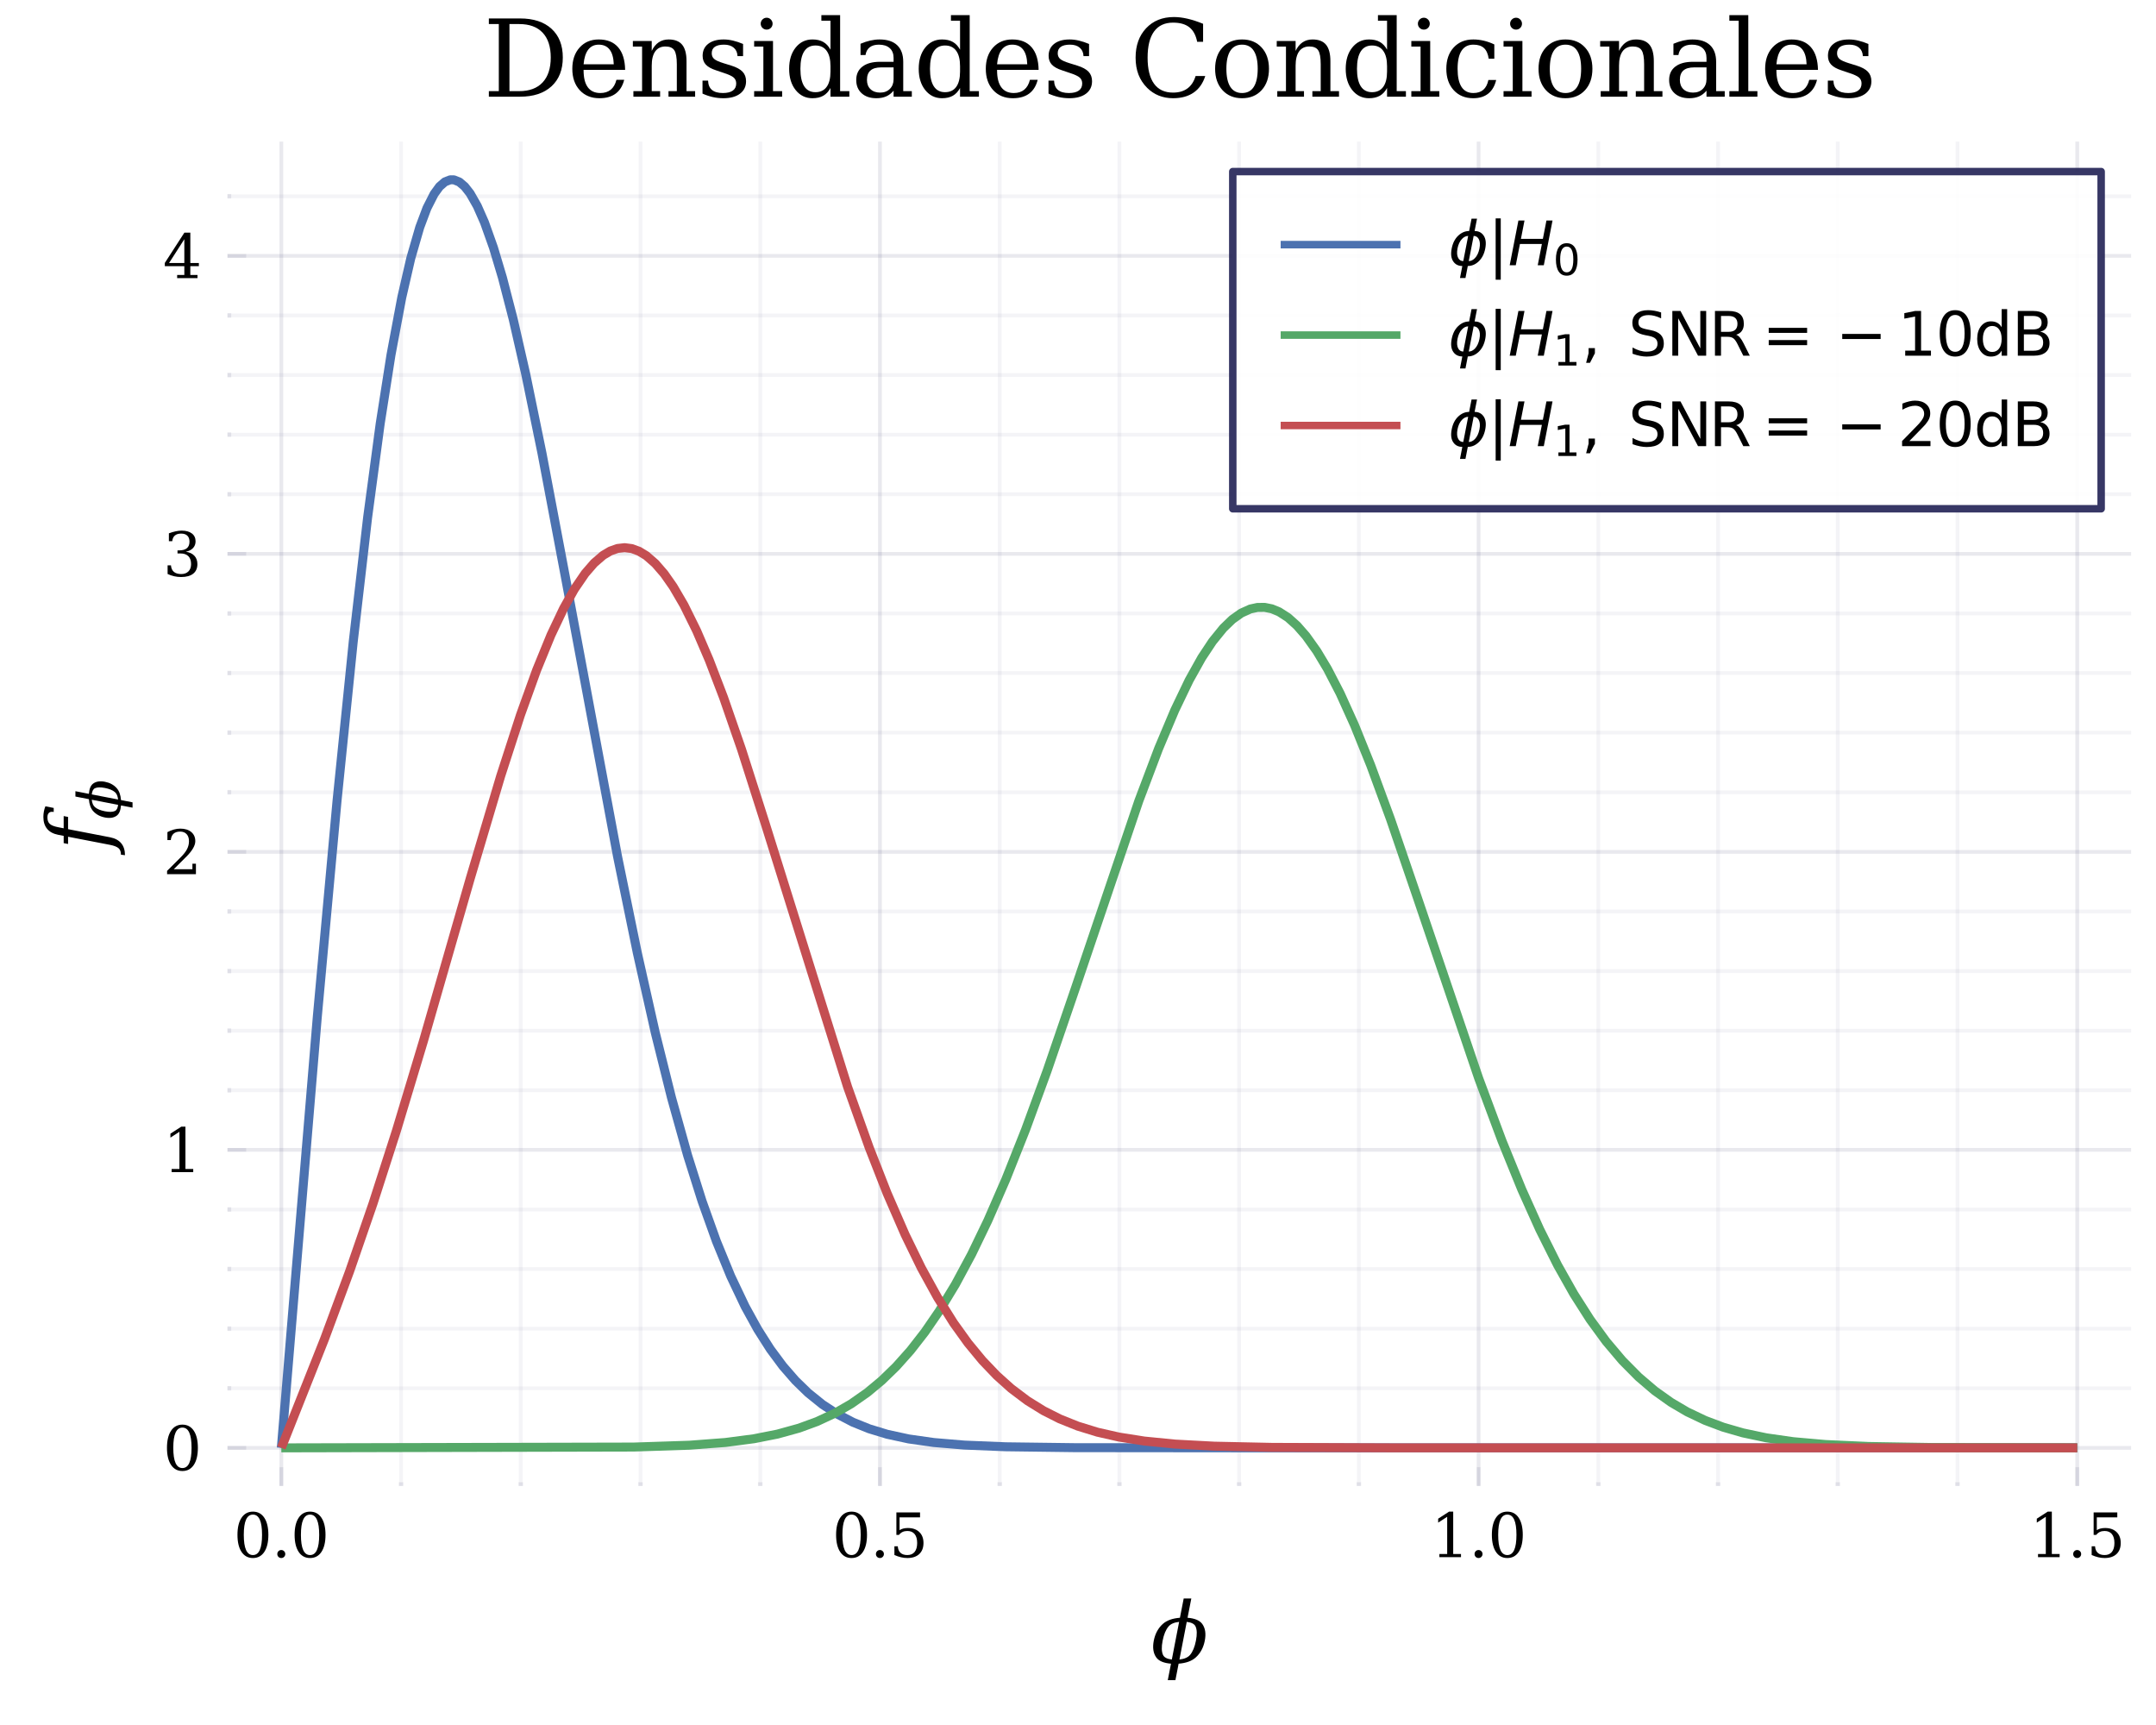 <?xml version="1.0" encoding="utf-8" standalone="no"?>
<!DOCTYPE svg PUBLIC "-//W3C//DTD SVG 1.1//EN"
  "http://www.w3.org/Graphics/SVG/1.1/DTD/svg11.dtd">
<svg xmlns:xlink="http://www.w3.org/1999/xlink" width="288pt" height="230.4pt" viewBox="0 0 288 230.4" xmlns="http://www.w3.org/2000/svg" version="1.1">
 <defs>
  <style type="text/css">*{stroke-linejoin: round; stroke-linecap: butt}</style>
 </defs>
 <g id="figure_1">
  <g id="patch_1">
   <path d="M 0 230.4 
L 288 230.4 
L 288 0 
L 0 0 
z
" style="fill: #ffffff"/>
  </g>
  <g id="axes_1">
   <g id="patch_2">
    <path d="M 30.384 198.465 
L 284.674 198.465 
L 284.674 18.915 
L 30.384 18.915 
z
" style="fill: #ffffff"/>
   </g>
   <g id="matplotlib.axis_1">
    <g id="xtick_1">
     <g id="line2d_1">
      <path d="M 37.581 198.465 
L 37.581 18.915 
" clip-path="url(#p2dc198ad70)" style="fill: none; stroke: #222255; stroke-opacity: 0.1; stroke-width: 0.5; stroke-linecap: square"/>
     </g>
     <g id="line2d_2">
      <defs>
       <path id="m157cd6017a" d="M 0 0 
L 0 -2.5 
" style="stroke: #222255; stroke-opacity: 0.1; stroke-width: 0.5"/>
      </defs>
      <g>
       <use xlink:href="#m157cd6017a" x="37.581" y="198.465" style="fill: #222255; fill-opacity: 0.1; stroke: #222255; stroke-opacity: 0.1; stroke-width: 0.5"/>
      </g>
     </g>
     <g id="text_1">
      <!-- $0.0$ -->
      <g transform="translate(31.181 208.044) scale(0.08 -0.08)">
       <defs>
        <path id="DejaVuSerif-30" d="M 2034 219 
Q 2513 219 2750 744 
Q 2988 1269 2988 2328 
Q 2988 3391 2750 3916 
Q 2513 4441 2034 4441 
Q 1556 4441 1318 3916 
Q 1081 3391 1081 2328 
Q 1081 1269 1318 744 
Q 1556 219 2034 219 
z
M 2034 -91 
Q 1275 -91 848 546 
Q 422 1184 422 2328 
Q 422 3475 848 4112 
Q 1275 4750 2034 4750 
Q 2797 4750 3222 4112 
Q 3647 3475 3647 2328 
Q 3647 1184 3222 546 
Q 2797 -91 2034 -91 
z
" transform="scale(0.016)"/>
        <path id="DejaVuSerif-2e" d="M 603 325 
Q 603 500 722 622 
Q 841 744 1019 744 
Q 1191 744 1312 622 
Q 1434 500 1434 325 
Q 1434 153 1312 31 
Q 1191 -91 1019 -91 
Q 841 -91 722 29 
Q 603 150 603 325 
z
" transform="scale(0.016)"/>
       </defs>
       <use xlink:href="#DejaVuSerif-30" transform="translate(0 0.781)"/>
       <use xlink:href="#DejaVuSerif-2e" transform="translate(63.623 0.781)"/>
       <use xlink:href="#DejaVuSerif-30" transform="translate(95.41 0.781)"/>
      </g>
     </g>
    </g>
    <g id="xtick_2">
     <g id="line2d_3">
      <path d="M 117.547 198.465 
L 117.547 18.915 
" clip-path="url(#p2dc198ad70)" style="fill: none; stroke: #222255; stroke-opacity: 0.1; stroke-width: 0.5; stroke-linecap: square"/>
     </g>
     <g id="line2d_4">
      <g>
       <use xlink:href="#m157cd6017a" x="117.547" y="198.465" style="fill: #222255; fill-opacity: 0.1; stroke: #222255; stroke-opacity: 0.1; stroke-width: 0.5"/>
      </g>
     </g>
     <g id="text_2">
      <!-- $0.5$ -->
      <g transform="translate(111.147 208.044) scale(0.08 -0.08)">
       <defs>
        <path id="DejaVuSerif-35" d="M 3219 4666 
L 3219 4153 
L 1081 4153 
L 1081 2816 
Q 1244 2928 1461 2984 
Q 1678 3041 1947 3041 
Q 2703 3041 3140 2622 
Q 3578 2203 3578 1478 
Q 3578 738 3136 323 
Q 2694 -91 1894 -91 
Q 1572 -91 1234 -12 
Q 897 66 544 225 
L 544 1131 
L 897 1131 
Q 925 688 1179 453 
Q 1434 219 1894 219 
Q 2388 219 2653 544 
Q 2919 869 2919 1478 
Q 2919 2084 2655 2407 
Q 2391 2731 1894 2731 
Q 1613 2731 1398 2631 
Q 1184 2531 1019 2322 
L 750 2322 
L 750 4666 
L 3219 4666 
z
" transform="scale(0.016)"/>
       </defs>
       <use xlink:href="#DejaVuSerif-30" transform="translate(0 0.781)"/>
       <use xlink:href="#DejaVuSerif-2e" transform="translate(63.623 0.781)"/>
       <use xlink:href="#DejaVuSerif-35" transform="translate(95.41 0.781)"/>
      </g>
     </g>
    </g>
    <g id="xtick_3">
     <g id="line2d_5">
      <path d="M 197.512 198.465 
L 197.512 18.915 
" clip-path="url(#p2dc198ad70)" style="fill: none; stroke: #222255; stroke-opacity: 0.1; stroke-width: 0.5; stroke-linecap: square"/>
     </g>
     <g id="line2d_6">
      <g>
       <use xlink:href="#m157cd6017a" x="197.512" y="198.465" style="fill: #222255; fill-opacity: 0.1; stroke: #222255; stroke-opacity: 0.1; stroke-width: 0.5"/>
      </g>
     </g>
     <g id="text_3">
      <!-- $1.0$ -->
      <g transform="translate(191.112 208.044) scale(0.08 -0.08)">
       <defs>
        <path id="DejaVuSerif-31" d="M 909 0 
L 909 331 
L 1722 331 
L 1722 4213 
L 781 3603 
L 781 4013 
L 1919 4750 
L 2350 4750 
L 2350 331 
L 3163 331 
L 3163 0 
L 909 0 
z
" transform="scale(0.016)"/>
       </defs>
       <use xlink:href="#DejaVuSerif-31" transform="translate(0 0.781)"/>
       <use xlink:href="#DejaVuSerif-2e" transform="translate(63.623 0.781)"/>
       <use xlink:href="#DejaVuSerif-30" transform="translate(95.41 0.781)"/>
      </g>
     </g>
    </g>
    <g id="xtick_4">
     <g id="line2d_7">
      <path d="M 277.477 198.465 
L 277.477 18.915 
" clip-path="url(#p2dc198ad70)" style="fill: none; stroke: #222255; stroke-opacity: 0.1; stroke-width: 0.5; stroke-linecap: square"/>
     </g>
     <g id="line2d_8">
      <g>
       <use xlink:href="#m157cd6017a" x="277.477" y="198.465" style="fill: #222255; fill-opacity: 0.1; stroke: #222255; stroke-opacity: 0.1; stroke-width: 0.5"/>
      </g>
     </g>
     <g id="text_4">
      <!-- $1.5$ -->
      <g transform="translate(271.077 208.044) scale(0.08 -0.08)">
       <use xlink:href="#DejaVuSerif-31" transform="translate(0 0.781)"/>
       <use xlink:href="#DejaVuSerif-2e" transform="translate(63.623 0.781)"/>
       <use xlink:href="#DejaVuSerif-35" transform="translate(95.41 0.781)"/>
      </g>
     </g>
    </g>
    <g id="xtick_5">
     <g id="line2d_9">
      <path d="M 53.574 198.465 
L 53.574 18.915 
" clip-path="url(#p2dc198ad70)" style="fill: none; stroke: #222255; stroke-opacity: 0.05; stroke-width: 0.5; stroke-linecap: square"/>
     </g>
     <g id="line2d_10">
      <defs>
       <path id="m55ed95ac68" d="M 0 0 
L 0 -0.5 
" style="stroke: #222255; stroke-opacity: 0.1; stroke-width: 0.6"/>
      </defs>
      <g>
       <use xlink:href="#m55ed95ac68" x="53.574" y="198.465" style="fill: #222255; fill-opacity: 0.1; stroke: #222255; stroke-opacity: 0.1; stroke-width: 0.6"/>
      </g>
     </g>
    </g>
    <g id="xtick_6">
     <g id="line2d_11">
      <path d="M 69.567 198.465 
L 69.567 18.915 
" clip-path="url(#p2dc198ad70)" style="fill: none; stroke: #222255; stroke-opacity: 0.05; stroke-width: 0.5; stroke-linecap: square"/>
     </g>
     <g id="line2d_12">
      <g>
       <use xlink:href="#m55ed95ac68" x="69.567" y="198.465" style="fill: #222255; fill-opacity: 0.1; stroke: #222255; stroke-opacity: 0.1; stroke-width: 0.6"/>
      </g>
     </g>
    </g>
    <g id="xtick_7">
     <g id="line2d_13">
      <path d="M 85.561 198.465 
L 85.561 18.915 
" clip-path="url(#p2dc198ad70)" style="fill: none; stroke: #222255; stroke-opacity: 0.05; stroke-width: 0.5; stroke-linecap: square"/>
     </g>
     <g id="line2d_14">
      <g>
       <use xlink:href="#m55ed95ac68" x="85.561" y="198.465" style="fill: #222255; fill-opacity: 0.1; stroke: #222255; stroke-opacity: 0.1; stroke-width: 0.6"/>
      </g>
     </g>
    </g>
    <g id="xtick_8">
     <g id="line2d_15">
      <path d="M 101.554 198.465 
L 101.554 18.915 
" clip-path="url(#p2dc198ad70)" style="fill: none; stroke: #222255; stroke-opacity: 0.05; stroke-width: 0.5; stroke-linecap: square"/>
     </g>
     <g id="line2d_16">
      <g>
       <use xlink:href="#m55ed95ac68" x="101.554" y="198.465" style="fill: #222255; fill-opacity: 0.1; stroke: #222255; stroke-opacity: 0.1; stroke-width: 0.6"/>
      </g>
     </g>
    </g>
    <g id="xtick_9">
     <g id="line2d_17">
      <path d="M 133.54 198.465 
L 133.54 18.915 
" clip-path="url(#p2dc198ad70)" style="fill: none; stroke: #222255; stroke-opacity: 0.05; stroke-width: 0.5; stroke-linecap: square"/>
     </g>
     <g id="line2d_18">
      <g>
       <use xlink:href="#m55ed95ac68" x="133.54" y="198.465" style="fill: #222255; fill-opacity: 0.1; stroke: #222255; stroke-opacity: 0.1; stroke-width: 0.6"/>
      </g>
     </g>
    </g>
    <g id="xtick_10">
     <g id="line2d_19">
      <path d="M 149.533 198.465 
L 149.533 18.915 
" clip-path="url(#p2dc198ad70)" style="fill: none; stroke: #222255; stroke-opacity: 0.05; stroke-width: 0.5; stroke-linecap: square"/>
     </g>
     <g id="line2d_20">
      <g>
       <use xlink:href="#m55ed95ac68" x="149.533" y="198.465" style="fill: #222255; fill-opacity: 0.1; stroke: #222255; stroke-opacity: 0.1; stroke-width: 0.6"/>
      </g>
     </g>
    </g>
    <g id="xtick_11">
     <g id="line2d_21">
      <path d="M 165.526 198.465 
L 165.526 18.915 
" clip-path="url(#p2dc198ad70)" style="fill: none; stroke: #222255; stroke-opacity: 0.05; stroke-width: 0.5; stroke-linecap: square"/>
     </g>
     <g id="line2d_22">
      <g>
       <use xlink:href="#m55ed95ac68" x="165.526" y="198.465" style="fill: #222255; fill-opacity: 0.1; stroke: #222255; stroke-opacity: 0.1; stroke-width: 0.6"/>
      </g>
     </g>
    </g>
    <g id="xtick_12">
     <g id="line2d_23">
      <path d="M 181.519 198.465 
L 181.519 18.915 
" clip-path="url(#p2dc198ad70)" style="fill: none; stroke: #222255; stroke-opacity: 0.05; stroke-width: 0.5; stroke-linecap: square"/>
     </g>
     <g id="line2d_24">
      <g>
       <use xlink:href="#m55ed95ac68" x="181.519" y="198.465" style="fill: #222255; fill-opacity: 0.1; stroke: #222255; stroke-opacity: 0.1; stroke-width: 0.6"/>
      </g>
     </g>
    </g>
    <g id="xtick_13">
     <g id="line2d_25">
      <path d="M 213.505 198.465 
L 213.505 18.915 
" clip-path="url(#p2dc198ad70)" style="fill: none; stroke: #222255; stroke-opacity: 0.05; stroke-width: 0.5; stroke-linecap: square"/>
     </g>
     <g id="line2d_26">
      <g>
       <use xlink:href="#m55ed95ac68" x="213.505" y="198.465" style="fill: #222255; fill-opacity: 0.1; stroke: #222255; stroke-opacity: 0.1; stroke-width: 0.6"/>
      </g>
     </g>
    </g>
    <g id="xtick_14">
     <g id="line2d_27">
      <path d="M 229.498 198.465 
L 229.498 18.915 
" clip-path="url(#p2dc198ad70)" style="fill: none; stroke: #222255; stroke-opacity: 0.05; stroke-width: 0.5; stroke-linecap: square"/>
     </g>
     <g id="line2d_28">
      <g>
       <use xlink:href="#m55ed95ac68" x="229.498" y="198.465" style="fill: #222255; fill-opacity: 0.1; stroke: #222255; stroke-opacity: 0.1; stroke-width: 0.6"/>
      </g>
     </g>
    </g>
    <g id="xtick_15">
     <g id="line2d_29">
      <path d="M 245.491 198.465 
L 245.491 18.915 
" clip-path="url(#p2dc198ad70)" style="fill: none; stroke: #222255; stroke-opacity: 0.05; stroke-width: 0.5; stroke-linecap: square"/>
     </g>
     <g id="line2d_30">
      <g>
       <use xlink:href="#m55ed95ac68" x="245.491" y="198.465" style="fill: #222255; fill-opacity: 0.1; stroke: #222255; stroke-opacity: 0.1; stroke-width: 0.6"/>
      </g>
     </g>
    </g>
    <g id="xtick_16">
     <g id="line2d_31">
      <path d="M 261.484 198.465 
L 261.484 18.915 
" clip-path="url(#p2dc198ad70)" style="fill: none; stroke: #222255; stroke-opacity: 0.05; stroke-width: 0.5; stroke-linecap: square"/>
     </g>
     <g id="line2d_32">
      <g>
       <use xlink:href="#m55ed95ac68" x="261.484" y="198.465" style="fill: #222255; fill-opacity: 0.1; stroke: #222255; stroke-opacity: 0.1; stroke-width: 0.6"/>
      </g>
     </g>
    </g>
    <g id="text_5">
     <!-- $\phi$ -->
     <g transform="translate(153.734 222.068) scale(0.11 -0.11)">
      <defs>
       <path id="DejaVuSerif-Italic-3d5" d="M 2169 234 
Q 2731 297 2975 584 
Q 3281 950 3420 1662 
Q 3559 2375 3394 2738 
Q 3263 3031 2722 3091 
L 2169 234 
z
M 1863 -1331 
L 1284 -1331 
L 1528 -81 
Q 706 -16 413 388 
Q 66 869 220 1662 
Q 375 2456 906 2934 
Q 1356 3338 2206 3403 
L 2491 4863 
L 3069 4863 
L 2784 3403 
Q 3606 3338 3900 2934 
Q 4247 2456 4092 1662 
Q 3938 869 3403 388 
Q 2953 -16 2106 -81 
L 1863 -1331 
z
M 1591 234 
L 2144 3091 
Q 1581 3031 1338 2738 
Q 1031 2375 892 1662 
Q 753 950 922 584 
Q 1050 297 1591 234 
z
" transform="scale(0.016)"/>
      </defs>
      <use xlink:href="#DejaVuSerif-Italic-3d5" transform="translate(0 0.016)"/>
     </g>
    </g>
   </g>
   <g id="matplotlib.axis_2">
    <g id="ytick_1">
     <g id="line2d_33">
      <path d="M 30.384 193.384 
L 284.674 193.384 
" clip-path="url(#p2dc198ad70)" style="fill: none; stroke: #222255; stroke-opacity: 0.1; stroke-width: 0.5; stroke-linecap: square"/>
     </g>
     <g id="line2d_34">
      <defs>
       <path id="m0e4157ac68" d="M 0 0 
L 2.5 0 
" style="stroke: #222255; stroke-opacity: 0.1; stroke-width: 0.5"/>
      </defs>
      <g>
       <use xlink:href="#m0e4157ac68" x="30.384" y="193.384" style="fill: #222255; fill-opacity: 0.1; stroke: #222255; stroke-opacity: 0.1; stroke-width: 0.5"/>
      </g>
     </g>
     <g id="text_6">
      <!-- $0$ -->
      <g transform="translate(21.764 196.423) scale(0.08 -0.08)">
       <use xlink:href="#DejaVuSerif-30" transform="translate(0 0.781)"/>
      </g>
     </g>
    </g>
    <g id="ytick_2">
     <g id="line2d_35">
      <path d="M 30.384 153.581 
L 284.674 153.581 
" clip-path="url(#p2dc198ad70)" style="fill: none; stroke: #222255; stroke-opacity: 0.1; stroke-width: 0.5; stroke-linecap: square"/>
     </g>
     <g id="line2d_36">
      <g>
       <use xlink:href="#m0e4157ac68" x="30.384" y="153.581" style="fill: #222255; fill-opacity: 0.1; stroke: #222255; stroke-opacity: 0.1; stroke-width: 0.5"/>
      </g>
     </g>
     <g id="text_7">
      <!-- $1$ -->
      <g transform="translate(21.764 156.621) scale(0.08 -0.08)">
       <use xlink:href="#DejaVuSerif-31" transform="translate(0 0.781)"/>
      </g>
     </g>
    </g>
    <g id="ytick_3">
     <g id="line2d_37">
      <path d="M 30.384 113.779 
L 284.674 113.779 
" clip-path="url(#p2dc198ad70)" style="fill: none; stroke: #222255; stroke-opacity: 0.1; stroke-width: 0.5; stroke-linecap: square"/>
     </g>
     <g id="line2d_38">
      <g>
       <use xlink:href="#m0e4157ac68" x="30.384" y="113.779" style="fill: #222255; fill-opacity: 0.1; stroke: #222255; stroke-opacity: 0.1; stroke-width: 0.5"/>
      </g>
     </g>
     <g id="text_8">
      <!-- $2$ -->
      <g transform="translate(21.764 116.818) scale(0.08 -0.08)">
       <defs>
        <path id="DejaVuSerif-32" d="M 819 3553 
L 469 3553 
L 469 4384 
Q 803 4563 1142 4656 
Q 1481 4750 1806 4750 
Q 2534 4750 2956 4397 
Q 3378 4044 3378 3438 
Q 3378 2753 2422 1800 
Q 2347 1728 2309 1691 
L 1131 513 
L 3078 513 
L 3078 1088 
L 3444 1088 
L 3444 0 
L 434 0 
L 434 341 
L 1850 1753 
Q 2319 2222 2519 2614 
Q 2719 3006 2719 3438 
Q 2719 3909 2473 4175 
Q 2228 4441 1797 4441 
Q 1350 4441 1106 4219 
Q 863 3997 819 3553 
z
" transform="scale(0.016)"/>
       </defs>
       <use xlink:href="#DejaVuSerif-32" transform="translate(0 0.781)"/>
      </g>
     </g>
    </g>
    <g id="ytick_4">
     <g id="line2d_39">
      <path d="M 30.384 73.976 
L 284.674 73.976 
" clip-path="url(#p2dc198ad70)" style="fill: none; stroke: #222255; stroke-opacity: 0.1; stroke-width: 0.5; stroke-linecap: square"/>
     </g>
     <g id="line2d_40">
      <g>
       <use xlink:href="#m0e4157ac68" x="30.384" y="73.976" style="fill: #222255; fill-opacity: 0.1; stroke: #222255; stroke-opacity: 0.1; stroke-width: 0.5"/>
      </g>
     </g>
     <g id="text_9">
      <!-- $3$ -->
      <g transform="translate(21.764 77.016) scale(0.08 -0.08)">
       <defs>
        <path id="DejaVuSerif-33" d="M 622 4469 
Q 988 4606 1323 4678 
Q 1659 4750 1953 4750 
Q 2638 4750 3022 4454 
Q 3406 4159 3406 3634 
Q 3406 3213 3140 2930 
Q 2875 2647 2388 2547 
Q 2963 2466 3280 2130 
Q 3597 1794 3597 1259 
Q 3597 606 3158 257 
Q 2719 -91 1894 -91 
Q 1528 -91 1179 -12 
Q 831 66 488 225 
L 488 1131 
L 838 1131 
Q 869 681 1141 450 
Q 1413 219 1906 219 
Q 2384 219 2661 495 
Q 2938 772 2938 1253 
Q 2938 1803 2653 2086 
Q 2369 2369 1819 2369 
L 1522 2369 
L 1522 2688 
L 1678 2688 
Q 2225 2688 2498 2914 
Q 2772 3141 2772 3597 
Q 2772 4006 2547 4223 
Q 2322 4441 1900 4441 
Q 1478 4441 1245 4241 
Q 1013 4041 972 3647 
L 622 3647 
L 622 4469 
z
" transform="scale(0.016)"/>
       </defs>
       <use xlink:href="#DejaVuSerif-33" transform="translate(0 0.781)"/>
      </g>
     </g>
    </g>
    <g id="ytick_5">
     <g id="line2d_41">
      <path d="M 30.384 34.174 
L 284.674 34.174 
" clip-path="url(#p2dc198ad70)" style="fill: none; stroke: #222255; stroke-opacity: 0.1; stroke-width: 0.5; stroke-linecap: square"/>
     </g>
     <g id="line2d_42">
      <g>
       <use xlink:href="#m0e4157ac68" x="30.384" y="34.174" style="fill: #222255; fill-opacity: 0.1; stroke: #222255; stroke-opacity: 0.1; stroke-width: 0.5"/>
      </g>
     </g>
     <g id="text_10">
      <!-- $4$ -->
      <g transform="translate(21.764 37.213) scale(0.08 -0.08)">
       <defs>
        <path id="DejaVuSerif-34" d="M 2234 1581 
L 2234 4063 
L 641 1581 
L 2234 1581 
z
M 3609 0 
L 1484 0 
L 1484 331 
L 2234 331 
L 2234 1247 
L 197 1247 
L 197 1588 
L 2241 4750 
L 2859 4750 
L 2859 1581 
L 3750 1581 
L 3750 1247 
L 2859 1247 
L 2859 331 
L 3609 331 
L 3609 0 
z
" transform="scale(0.016)"/>
       </defs>
       <use xlink:href="#DejaVuSerif-34" transform="translate(0 0.781)"/>
      </g>
     </g>
    </g>
    <g id="ytick_6">
     <g id="line2d_43">
      <path d="M 30.384 185.423 
L 284.674 185.423 
" clip-path="url(#p2dc198ad70)" style="fill: none; stroke: #222255; stroke-opacity: 0.05; stroke-width: 0.5; stroke-linecap: square"/>
     </g>
     <g id="line2d_44">
      <defs>
       <path id="m204bae7e16" d="M 0 0 
L 0.5 0 
" style="stroke: #222255; stroke-opacity: 0.1; stroke-width: 0.6"/>
      </defs>
      <g>
       <use xlink:href="#m204bae7e16" x="30.384" y="185.423" style="fill: #222255; fill-opacity: 0.1; stroke: #222255; stroke-opacity: 0.1; stroke-width: 0.6"/>
      </g>
     </g>
    </g>
    <g id="ytick_7">
     <g id="line2d_45">
      <path d="M 30.384 177.463 
L 284.674 177.463 
" clip-path="url(#p2dc198ad70)" style="fill: none; stroke: #222255; stroke-opacity: 0.05; stroke-width: 0.5; stroke-linecap: square"/>
     </g>
     <g id="line2d_46">
      <g>
       <use xlink:href="#m204bae7e16" x="30.384" y="177.463" style="fill: #222255; fill-opacity: 0.1; stroke: #222255; stroke-opacity: 0.1; stroke-width: 0.6"/>
      </g>
     </g>
    </g>
    <g id="ytick_8">
     <g id="line2d_47">
      <path d="M 30.384 169.502 
L 284.674 169.502 
" clip-path="url(#p2dc198ad70)" style="fill: none; stroke: #222255; stroke-opacity: 0.05; stroke-width: 0.5; stroke-linecap: square"/>
     </g>
     <g id="line2d_48">
      <g>
       <use xlink:href="#m204bae7e16" x="30.384" y="169.502" style="fill: #222255; fill-opacity: 0.1; stroke: #222255; stroke-opacity: 0.1; stroke-width: 0.6"/>
      </g>
     </g>
    </g>
    <g id="ytick_9">
     <g id="line2d_49">
      <path d="M 30.384 161.542 
L 284.674 161.542 
" clip-path="url(#p2dc198ad70)" style="fill: none; stroke: #222255; stroke-opacity: 0.05; stroke-width: 0.5; stroke-linecap: square"/>
     </g>
     <g id="line2d_50">
      <g>
       <use xlink:href="#m204bae7e16" x="30.384" y="161.542" style="fill: #222255; fill-opacity: 0.1; stroke: #222255; stroke-opacity: 0.1; stroke-width: 0.6"/>
      </g>
     </g>
    </g>
    <g id="ytick_10">
     <g id="line2d_51">
      <path d="M 30.384 145.621 
L 284.674 145.621 
" clip-path="url(#p2dc198ad70)" style="fill: none; stroke: #222255; stroke-opacity: 0.05; stroke-width: 0.5; stroke-linecap: square"/>
     </g>
     <g id="line2d_52">
      <g>
       <use xlink:href="#m204bae7e16" x="30.384" y="145.621" style="fill: #222255; fill-opacity: 0.1; stroke: #222255; stroke-opacity: 0.1; stroke-width: 0.6"/>
      </g>
     </g>
    </g>
    <g id="ytick_11">
     <g id="line2d_53">
      <path d="M 30.384 137.66 
L 284.674 137.66 
" clip-path="url(#p2dc198ad70)" style="fill: none; stroke: #222255; stroke-opacity: 0.05; stroke-width: 0.5; stroke-linecap: square"/>
     </g>
     <g id="line2d_54">
      <g>
       <use xlink:href="#m204bae7e16" x="30.384" y="137.66" style="fill: #222255; fill-opacity: 0.1; stroke: #222255; stroke-opacity: 0.1; stroke-width: 0.6"/>
      </g>
     </g>
    </g>
    <g id="ytick_12">
     <g id="line2d_55">
      <path d="M 30.384 129.7 
L 284.674 129.7 
" clip-path="url(#p2dc198ad70)" style="fill: none; stroke: #222255; stroke-opacity: 0.05; stroke-width: 0.5; stroke-linecap: square"/>
     </g>
     <g id="line2d_56">
      <g>
       <use xlink:href="#m204bae7e16" x="30.384" y="129.7" style="fill: #222255; fill-opacity: 0.1; stroke: #222255; stroke-opacity: 0.1; stroke-width: 0.6"/>
      </g>
     </g>
    </g>
    <g id="ytick_13">
     <g id="line2d_57">
      <path d="M 30.384 121.739 
L 284.674 121.739 
" clip-path="url(#p2dc198ad70)" style="fill: none; stroke: #222255; stroke-opacity: 0.05; stroke-width: 0.5; stroke-linecap: square"/>
     </g>
     <g id="line2d_58">
      <g>
       <use xlink:href="#m204bae7e16" x="30.384" y="121.739" style="fill: #222255; fill-opacity: 0.1; stroke: #222255; stroke-opacity: 0.1; stroke-width: 0.6"/>
      </g>
     </g>
    </g>
    <g id="ytick_14">
     <g id="line2d_59">
      <path d="M 30.384 105.818 
L 284.674 105.818 
" clip-path="url(#p2dc198ad70)" style="fill: none; stroke: #222255; stroke-opacity: 0.05; stroke-width: 0.5; stroke-linecap: square"/>
     </g>
     <g id="line2d_60">
      <g>
       <use xlink:href="#m204bae7e16" x="30.384" y="105.818" style="fill: #222255; fill-opacity: 0.1; stroke: #222255; stroke-opacity: 0.1; stroke-width: 0.6"/>
      </g>
     </g>
    </g>
    <g id="ytick_15">
     <g id="line2d_61">
      <path d="M 30.384 97.858 
L 284.674 97.858 
" clip-path="url(#p2dc198ad70)" style="fill: none; stroke: #222255; stroke-opacity: 0.05; stroke-width: 0.5; stroke-linecap: square"/>
     </g>
     <g id="line2d_62">
      <g>
       <use xlink:href="#m204bae7e16" x="30.384" y="97.858" style="fill: #222255; fill-opacity: 0.1; stroke: #222255; stroke-opacity: 0.1; stroke-width: 0.6"/>
      </g>
     </g>
    </g>
    <g id="ytick_16">
     <g id="line2d_63">
      <path d="M 30.384 89.897 
L 284.674 89.897 
" clip-path="url(#p2dc198ad70)" style="fill: none; stroke: #222255; stroke-opacity: 0.05; stroke-width: 0.5; stroke-linecap: square"/>
     </g>
     <g id="line2d_64">
      <g>
       <use xlink:href="#m204bae7e16" x="30.384" y="89.897" style="fill: #222255; fill-opacity: 0.1; stroke: #222255; stroke-opacity: 0.1; stroke-width: 0.6"/>
      </g>
     </g>
    </g>
    <g id="ytick_17">
     <g id="line2d_65">
      <path d="M 30.384 81.937 
L 284.674 81.937 
" clip-path="url(#p2dc198ad70)" style="fill: none; stroke: #222255; stroke-opacity: 0.05; stroke-width: 0.5; stroke-linecap: square"/>
     </g>
     <g id="line2d_66">
      <g>
       <use xlink:href="#m204bae7e16" x="30.384" y="81.937" style="fill: #222255; fill-opacity: 0.1; stroke: #222255; stroke-opacity: 0.1; stroke-width: 0.6"/>
      </g>
     </g>
    </g>
    <g id="ytick_18">
     <g id="line2d_67">
      <path d="M 30.384 66.016 
L 284.674 66.016 
" clip-path="url(#p2dc198ad70)" style="fill: none; stroke: #222255; stroke-opacity: 0.05; stroke-width: 0.5; stroke-linecap: square"/>
     </g>
     <g id="line2d_68">
      <g>
       <use xlink:href="#m204bae7e16" x="30.384" y="66.016" style="fill: #222255; fill-opacity: 0.1; stroke: #222255; stroke-opacity: 0.1; stroke-width: 0.6"/>
      </g>
     </g>
    </g>
    <g id="ytick_19">
     <g id="line2d_69">
      <path d="M 30.384 58.055 
L 284.674 58.055 
" clip-path="url(#p2dc198ad70)" style="fill: none; stroke: #222255; stroke-opacity: 0.05; stroke-width: 0.5; stroke-linecap: square"/>
     </g>
     <g id="line2d_70">
      <g>
       <use xlink:href="#m204bae7e16" x="30.384" y="58.055" style="fill: #222255; fill-opacity: 0.1; stroke: #222255; stroke-opacity: 0.1; stroke-width: 0.6"/>
      </g>
     </g>
    </g>
    <g id="ytick_20">
     <g id="line2d_71">
      <path d="M 30.384 50.095 
L 284.674 50.095 
" clip-path="url(#p2dc198ad70)" style="fill: none; stroke: #222255; stroke-opacity: 0.05; stroke-width: 0.5; stroke-linecap: square"/>
     </g>
     <g id="line2d_72">
      <g>
       <use xlink:href="#m204bae7e16" x="30.384" y="50.095" style="fill: #222255; fill-opacity: 0.1; stroke: #222255; stroke-opacity: 0.1; stroke-width: 0.6"/>
      </g>
     </g>
    </g>
    <g id="ytick_21">
     <g id="line2d_73">
      <path d="M 30.384 42.134 
L 284.674 42.134 
" clip-path="url(#p2dc198ad70)" style="fill: none; stroke: #222255; stroke-opacity: 0.05; stroke-width: 0.5; stroke-linecap: square"/>
     </g>
     <g id="line2d_74">
      <g>
       <use xlink:href="#m204bae7e16" x="30.384" y="42.134" style="fill: #222255; fill-opacity: 0.1; stroke: #222255; stroke-opacity: 0.1; stroke-width: 0.6"/>
      </g>
     </g>
    </g>
    <g id="ytick_22">
     <g id="line2d_75">
      <path d="M 30.384 26.213 
L 284.674 26.213 
" clip-path="url(#p2dc198ad70)" style="fill: none; stroke: #222255; stroke-opacity: 0.05; stroke-width: 0.5; stroke-linecap: square"/>
     </g>
     <g id="line2d_76">
      <g>
       <use xlink:href="#m204bae7e16" x="30.384" y="26.213" style="fill: #222255; fill-opacity: 0.1; stroke: #222255; stroke-opacity: 0.1; stroke-width: 0.6"/>
      </g>
     </g>
    </g>
    <g id="text_11">
     <!-- $f_\phi$ -->
     <g transform="translate(14.354 113.53) rotate(-90) scale(0.11 -0.11)">
      <defs>
       <path id="DejaVuSerif-Italic-66" d="M 3191 4078 
L 2888 4078 
Q 2900 4144 2900 4203 
Q 2900 4347 2825 4434 
Q 2719 4556 2472 4556 
Q 2150 4556 1984 4379 
Q 1819 4203 1731 3750 
L 1647 3322 
L 2575 3322 
L 2509 2988 
L 1581 2988 
L 963 -206 
Q 853 -763 509 -1047 
Q 166 -1331 -394 -1331 
L -356 -1025 
Q -28 -1025 131 -850 
Q 297 -663 388 -206 
L 1006 2988 
L 456 2988 
L 522 3322 
L 1072 3322 
L 1153 3738 
Q 1263 4297 1606 4578 
Q 1950 4863 2509 4863 
Q 2719 4863 2920 4825 
Q 3122 4788 3316 4709 
L 3191 4078 
z
" transform="scale(0.016)"/>
      </defs>
      <use xlink:href="#DejaVuSerif-Italic-66" transform="translate(0 0.016)"/>
      <use xlink:href="#DejaVuSerif-Italic-3d5" transform="translate(37.012 -15.556) scale(0.7)"/>
     </g>
    </g>
   </g>
   <g id="line2d_77">
    <path d="M 37.581 193.384 
L 42.384 135.831 
L 45.026 106.912 
L 47.187 85.695 
L 49.108 69.109 
L 50.789 56.57 
L 52.23 47.394 
L 53.67 39.725 
L 54.871 34.506 
L 56.072 30.354 
L 57.032 27.796 
L 57.993 25.905 
L 58.713 24.917 
L 59.434 24.289 
L 60.154 24.012 
L 60.634 24.018 
L 61.355 24.305 
L 62.075 24.914 
L 62.796 25.834 
L 63.756 27.52 
L 64.717 29.702 
L 65.917 33.071 
L 67.118 37.088 
L 68.559 42.657 
L 70.24 50.022 
L 72.401 60.55 
L 75.523 77.062 
L 82.487 114.368 
L 85.128 127.243 
L 87.53 137.92 
L 89.691 146.586 
L 91.852 154.32 
L 93.773 160.408 
L 95.694 165.777 
L 97.615 170.461 
L 99.536 174.504 
L 101.217 177.557 
L 102.898 180.197 
L 104.579 182.464 
L 106.26 184.396 
L 107.941 186.031 
L 109.862 187.581 
L 111.783 188.84 
L 113.945 189.965 
L 116.106 190.836 
L 118.507 191.568 
L 121.389 192.193 
L 124.751 192.671 
L 128.833 193.014 
L 134.356 193.239 
L 143.481 193.357 
L 170.617 193.384 
L 277.477 193.384 
L 277.477 193.384 
" clip-path="url(#p2dc198ad70)" style="fill: none; stroke: #4c72b0; stroke-width: 1.2"/>
   </g>
   <g id="line2d_78">
    <path d="M 37.581 193.384 
L 84.648 193.276 
L 92.092 193.03 
L 96.895 192.666 
L 100.737 192.162 
L 103.859 191.544 
L 106.741 190.746 
L 109.142 189.867 
L 111.543 188.749 
L 113.704 187.502 
L 115.866 185.988 
L 117.787 184.389 
L 119.708 182.525 
L 121.629 180.371 
L 123.55 177.904 
L 125.471 175.105 
L 127.632 171.537 
L 129.794 167.515 
L 131.955 163.035 
L 134.356 157.531 
L 136.998 150.882 
L 139.879 143.011 
L 143.722 131.793 
L 152.126 106.973 
L 154.768 99.985 
L 156.929 94.856 
L 158.85 90.852 
L 160.531 87.843 
L 161.972 85.669 
L 163.413 83.896 
L 164.613 82.739 
L 165.814 81.885 
L 167.015 81.341 
L 167.975 81.132 
L 168.936 81.124 
L 169.896 81.319 
L 170.857 81.715 
L 172.058 82.489 
L 173.258 83.567 
L 174.459 84.941 
L 175.9 86.962 
L 177.341 89.367 
L 179.022 92.622 
L 180.943 96.87 
L 183.104 102.223 
L 185.745 109.407 
L 189.347 119.927 
L 197.512 143.988 
L 200.634 152.371 
L 203.275 158.858 
L 205.677 164.205 
L 208.078 168.999 
L 210.239 172.834 
L 212.4 176.222 
L 214.562 179.181 
L 216.723 181.735 
L 218.884 183.917 
L 221.045 185.759 
L 223.207 187.298 
L 225.368 188.571 
L 227.769 189.714 
L 230.171 190.617 
L 232.812 191.382 
L 235.934 192.041 
L 239.536 192.557 
L 243.858 192.937 
L 249.622 193.198 
L 258.267 193.339 
L 277.477 193.383 
L 277.477 193.383 
" clip-path="url(#p2dc198ad70)" style="fill: none; stroke: #55a868; stroke-width: 1.2"/>
   </g>
   <g id="line2d_79">
    <path d="M 37.581 193.384 
L 43.345 178.86 
L 46.706 169.791 
L 49.828 160.746 
L 52.95 151.038 
L 56.552 139.09 
L 62.796 117.398 
L 66.878 103.66 
L 69.519 95.51 
L 71.681 89.511 
L 73.602 84.813 
L 75.283 81.27 
L 76.723 78.7 
L 78.164 76.592 
L 79.365 75.206 
L 80.566 74.17 
L 81.526 73.598 
L 82.487 73.257 
L 83.447 73.149 
L 84.408 73.274 
L 85.368 73.63 
L 86.329 74.214 
L 87.53 75.261 
L 88.73 76.648 
L 89.931 78.364 
L 91.372 80.832 
L 93.053 84.237 
L 94.734 88.152 
L 96.655 93.167 
L 99.056 100.094 
L 102.178 109.867 
L 113.224 145.179 
L 116.106 153.266 
L 118.507 159.393 
L 120.909 164.912 
L 123.07 169.346 
L 125.231 173.277 
L 127.392 176.72 
L 129.313 179.392 
L 131.234 181.72 
L 133.156 183.732 
L 135.077 185.455 
L 137.238 187.083 
L 139.399 188.423 
L 141.56 189.514 
L 143.962 190.478 
L 146.603 191.292 
L 149.485 191.944 
L 152.847 192.472 
L 156.929 192.876 
L 162.212 193.157 
L 169.896 193.32 
L 185.745 193.38 
L 277.477 193.384 
L 277.477 193.384 
" clip-path="url(#p2dc198ad70)" style="fill: none; stroke: #c44e52; stroke-width: 1.2"/>
   </g>
   <g id="text_12">
    <!-- Densidades Condicionales -->
    <g transform="translate(64.511 12.915) scale(0.14 -0.14)">
     <defs>
      <path id="DejaVuSerif-44" d="M 1581 331 
L 2163 331 
Q 3072 331 3558 850 
Q 4044 1369 4044 2338 
Q 4044 3306 3559 3818 
Q 3075 4331 2163 4331 
L 1581 4331 
L 1581 331 
z
M 353 0 
L 353 331 
L 947 331 
L 947 4331 
L 353 4331 
L 353 4666 
L 2209 4666 
Q 3416 4666 4089 4050 
Q 4763 3434 4763 2338 
Q 4763 1238 4088 619 
Q 3413 0 2209 0 
L 353 0 
z
" transform="scale(0.016)"/>
      <path id="DejaVuSerif-65" d="M 3469 1600 
L 991 1600 
L 991 1575 
Q 991 903 1244 561 
Q 1497 219 1991 219 
Q 2369 219 2611 417 
Q 2853 616 2950 1006 
L 3413 1006 
Q 3275 459 2904 184 
Q 2534 -91 1931 -91 
Q 1203 -91 761 389 
Q 319 869 319 1663 
Q 319 2450 753 2931 
Q 1188 3413 1894 3413 
Q 2647 3413 3050 2948 
Q 3453 2484 3469 1600 
z
M 2791 1931 
Q 2772 2513 2545 2808 
Q 2319 3103 1894 3103 
Q 1497 3103 1269 2806 
Q 1041 2509 991 1931 
L 2791 1931 
z
" transform="scale(0.016)"/>
      <path id="DejaVuSerif-6e" d="M 263 0 
L 263 331 
L 781 331 
L 781 2988 
L 231 2988 
L 231 3322 
L 1356 3322 
L 1356 2731 
Q 1516 3069 1770 3241 
Q 2025 3413 2363 3413 
Q 2913 3413 3172 3097 
Q 3431 2781 3431 2113 
L 3431 331 
L 3944 331 
L 3944 0 
L 2356 0 
L 2356 331 
L 2853 331 
L 2853 1931 
Q 2853 2541 2703 2767 
Q 2553 2994 2175 2994 
Q 1775 2994 1565 2701 
Q 1356 2409 1356 1850 
L 1356 331 
L 1856 331 
L 1856 0 
L 263 0 
z
" transform="scale(0.016)"/>
      <path id="DejaVuSerif-73" d="M 359 184 
L 359 959 
L 691 959 
Q 703 588 923 403 
Q 1144 219 1575 219 
Q 1963 219 2166 364 
Q 2369 509 2369 788 
Q 2369 1006 2220 1140 
Q 2072 1275 1594 1428 
L 1178 1569 
Q 750 1706 558 1912 
Q 366 2119 366 2438 
Q 366 2894 700 3153 
Q 1034 3413 1625 3413 
Q 1888 3413 2178 3344 
Q 2469 3275 2778 3144 
L 2778 2419 
L 2447 2419 
Q 2434 2741 2221 2922 
Q 2009 3103 1644 3103 
Q 1281 3103 1095 2975 
Q 909 2847 909 2591 
Q 909 2381 1050 2254 
Q 1191 2128 1613 1997 
L 2069 1856 
Q 2541 1709 2748 1489 
Q 2956 1269 2956 922 
Q 2956 450 2595 179 
Q 2234 -91 1600 -91 
Q 1278 -91 972 -22 
Q 666 47 359 184 
z
" transform="scale(0.016)"/>
      <path id="DejaVuSerif-69" d="M 622 4353 
Q 622 4497 726 4603 
Q 831 4709 978 4709 
Q 1122 4709 1226 4603 
Q 1331 4497 1331 4353 
Q 1331 4206 1228 4103 
Q 1125 4000 978 4000 
Q 831 4000 726 4103 
Q 622 4206 622 4353 
z
M 1356 331 
L 1900 331 
L 1900 0 
L 231 0 
L 231 331 
L 781 331 
L 781 2988 
L 231 2988 
L 231 3322 
L 1356 3322 
L 1356 331 
z
" transform="scale(0.016)"/>
      <path id="DejaVuSerif-64" d="M 3359 331 
L 3909 331 
L 3909 0 
L 2784 0 
L 2784 519 
Q 2616 206 2355 57 
Q 2094 -91 1709 -91 
Q 1097 -91 708 395 
Q 319 881 319 1663 
Q 319 2444 706 2928 
Q 1094 3413 1709 3413 
Q 2094 3413 2355 3264 
Q 2616 3116 2784 2803 
L 2784 4531 
L 2241 4531 
L 2241 4863 
L 3359 4863 
L 3359 331 
z
M 2784 1497 
L 2784 1825 
Q 2784 2422 2554 2737 
Q 2325 3053 1888 3053 
Q 1444 3053 1217 2703 
Q 991 2353 991 1663 
Q 991 975 1217 622 
Q 1444 269 1888 269 
Q 2325 269 2554 583 
Q 2784 897 2784 1497 
z
" transform="scale(0.016)"/>
      <path id="DejaVuSerif-61" d="M 2547 1044 
L 2547 1747 
L 1806 1747 
Q 1378 1747 1168 1562 
Q 959 1378 959 997 
Q 959 650 1171 447 
Q 1384 244 1747 244 
Q 2106 244 2326 466 
Q 2547 688 2547 1044 
z
M 3122 2075 
L 3122 331 
L 3634 331 
L 3634 0 
L 2547 0 
L 2547 359 
Q 2356 128 2106 18 
Q 1856 -91 1522 -91 
Q 969 -91 644 203 
Q 319 497 319 997 
Q 319 1513 691 1797 
Q 1063 2081 1741 2081 
L 2547 2081 
L 2547 2309 
Q 2547 2688 2317 2895 
Q 2088 3103 1672 3103 
Q 1328 3103 1125 2947 
Q 922 2791 872 2484 
L 575 2484 
L 575 3156 
Q 875 3284 1158 3348 
Q 1441 3413 1709 3413 
Q 2400 3413 2761 3070 
Q 3122 2728 3122 2075 
z
" transform="scale(0.016)"/>
      <path id="DejaVuSerif-20" transform="scale(0.016)"/>
      <path id="DejaVuSerif-43" d="M 4513 1234 
Q 4306 581 3820 245 
Q 3334 -91 2591 -91 
Q 2134 -91 1743 65 
Q 1353 222 1050 525 
Q 700 875 529 1320 
Q 359 1766 359 2328 
Q 359 3416 987 4083 
Q 1616 4750 2644 4750 
Q 3025 4750 3456 4650 
Q 3888 4550 4384 4347 
L 4384 3272 
L 4031 3272 
Q 3916 3859 3567 4137 
Q 3219 4416 2591 4416 
Q 1844 4416 1459 3886 
Q 1075 3356 1075 2328 
Q 1075 1303 1459 773 
Q 1844 244 2591 244 
Q 3113 244 3450 492 
Q 3788 741 3938 1234 
L 4513 1234 
z
" transform="scale(0.016)"/>
      <path id="DejaVuSerif-6f" d="M 1925 219 
Q 2388 219 2623 584 
Q 2859 950 2859 1663 
Q 2859 2375 2623 2739 
Q 2388 3103 1925 3103 
Q 1463 3103 1227 2739 
Q 991 2375 991 1663 
Q 991 950 1228 584 
Q 1466 219 1925 219 
z
M 1925 -91 
Q 1200 -91 759 389 
Q 319 869 319 1663 
Q 319 2456 758 2934 
Q 1197 3413 1925 3413 
Q 2653 3413 3092 2934 
Q 3531 2456 3531 1663 
Q 3531 869 3092 389 
Q 2653 -91 1925 -91 
z
" transform="scale(0.016)"/>
      <path id="DejaVuSerif-63" d="M 3291 997 
Q 3169 466 2822 187 
Q 2475 -91 1925 -91 
Q 1200 -91 759 389 
Q 319 869 319 1663 
Q 319 2459 759 2936 
Q 1200 3413 1925 3413 
Q 2241 3413 2553 3339 
Q 2866 3266 3181 3116 
L 3181 2266 
L 2847 2266 
Q 2781 2703 2561 2903 
Q 2341 3103 1931 3103 
Q 1466 3103 1228 2742 
Q 991 2381 991 1663 
Q 991 944 1227 581 
Q 1463 219 1931 219 
Q 2303 219 2525 412 
Q 2747 606 2828 997 
L 3291 997 
z
" transform="scale(0.016)"/>
      <path id="DejaVuSerif-6c" d="M 1313 331 
L 1856 331 
L 1856 0 
L 184 0 
L 184 331 
L 738 331 
L 738 4531 
L 184 4531 
L 184 4863 
L 1313 4863 
L 1313 331 
z
" transform="scale(0.016)"/>
     </defs>
     <use xlink:href="#DejaVuSerif-44"/>
     <use xlink:href="#DejaVuSerif-65" x="80.176"/>
     <use xlink:href="#DejaVuSerif-6e" x="139.355"/>
     <use xlink:href="#DejaVuSerif-73" x="203.76"/>
     <use xlink:href="#DejaVuSerif-69" x="255.078"/>
     <use xlink:href="#DejaVuSerif-64" x="287.061"/>
     <use xlink:href="#DejaVuSerif-61" x="351.074"/>
     <use xlink:href="#DejaVuSerif-64" x="410.693"/>
     <use xlink:href="#DejaVuSerif-65" x="474.707"/>
     <use xlink:href="#DejaVuSerif-73" x="533.887"/>
     <use xlink:href="#DejaVuSerif-20" x="585.205"/>
     <use xlink:href="#DejaVuSerif-43" x="616.992"/>
     <use xlink:href="#DejaVuSerif-6f" x="693.506"/>
     <use xlink:href="#DejaVuSerif-6e" x="753.711"/>
     <use xlink:href="#DejaVuSerif-64" x="818.115"/>
     <use xlink:href="#DejaVuSerif-69" x="882.129"/>
     <use xlink:href="#DejaVuSerif-63" x="914.111"/>
     <use xlink:href="#DejaVuSerif-69" x="970.117"/>
     <use xlink:href="#DejaVuSerif-6f" x="1002.1"/>
     <use xlink:href="#DejaVuSerif-6e" x="1062.305"/>
     <use xlink:href="#DejaVuSerif-61" x="1126.709"/>
     <use xlink:href="#DejaVuSerif-6c" x="1186.328"/>
     <use xlink:href="#DejaVuSerif-65" x="1218.311"/>
     <use xlink:href="#DejaVuSerif-73" x="1277.49"/>
    </g>
   </g>
   <g id="legend_1">
    <g id="patch_3">
     <path d="M 164.674 67.955 
L 280.674 67.955 
L 280.674 22.915 
L 164.674 22.915 
z
" style="fill: #ffffff; opacity: 0.9; stroke: #222255; stroke-linejoin: miter"/>
    </g>
    <g id="line2d_80">
     <path d="M 171.074 32.675 
L 179.074 32.675 
L 187.074 32.675 
" style="fill: none; stroke: #4c72b0; stroke-linejoin: miter"/>
    </g>
    <g id="text_13">
     <!-- $\phi|H_0$ -->
     <g transform="translate(193.474 35.475) scale(0.08 -0.08)">
      <defs>
       <path id="DejaVuSans-Oblique-3d5" d="M 2991 4863 
L 2738 3572 
Q 3363 3572 3684 3094 
Q 4016 2606 3850 1747 
Q 3681 888 3159 400 
Q 2653 -78 2028 -78 
L 1784 -1331 
L 1213 -1331 
L 1456 -78 
Q 834 -78 509 400 
Q 178 888 347 1747 
Q 513 2606 1034 3094 
Q 1544 3572 2166 3572 
L 2419 4863 
L 2991 4863 
z
M 2128 434 
Q 2481 434 2784 756 
Q 3116 1116 3244 1747 
Q 3369 2372 3169 2738 
Q 2991 3059 2638 3059 
L 2128 434 
z
M 1556 434 
L 2066 3059 
Q 1716 3059 1413 2738 
Q 1072 2372 953 1747 
Q 834 1116 1028 756 
Q 1203 434 1556 434 
z
" transform="scale(0.016)"/>
       <path id="DejaVuSans-7c" d="M 1344 4891 
L 1344 -1509 
L 813 -1509 
L 813 4891 
L 1344 4891 
z
" transform="scale(0.016)"/>
       <path id="DejaVuSans-Oblique-48" d="M 1081 4666 
L 1716 4666 
L 1344 2753 
L 3634 2753 
L 4006 4666 
L 4641 4666 
L 3731 0 
L 3097 0 
L 3531 2222 
L 1241 2222 
L 806 0 
L 172 0 
L 1081 4666 
z
" transform="scale(0.016)"/>
       <path id="DejaVuSans-30" d="M 2034 4250 
Q 1547 4250 1301 3770 
Q 1056 3291 1056 2328 
Q 1056 1369 1301 889 
Q 1547 409 2034 409 
Q 2525 409 2770 889 
Q 3016 1369 3016 2328 
Q 3016 3291 2770 3770 
Q 2525 4250 2034 4250 
z
M 2034 4750 
Q 2819 4750 3233 4129 
Q 3647 3509 3647 2328 
Q 3647 1150 3233 529 
Q 2819 -91 2034 -91 
Q 1250 -91 836 529 
Q 422 1150 422 2328 
Q 422 3509 836 4129 
Q 1250 4750 2034 4750 
z
" transform="scale(0.016)"/>
      </defs>
      <use xlink:href="#DejaVuSans-Oblique-3d5" transform="translate(0 0.578)"/>
      <use xlink:href="#DejaVuSans-7c" transform="translate(65.967 0.578)"/>
      <use xlink:href="#DejaVuSans-Oblique-48" transform="translate(99.658 0.578)"/>
      <use xlink:href="#DejaVuSans-30" transform="translate(174.854 -15.828) scale(0.7)"/>
     </g>
    </g>
    <g id="line2d_81">
     <path d="M 171.074 44.755 
L 179.074 44.755 
L 187.074 44.755 
" style="fill: none; stroke: #55a868; stroke-linejoin: miter"/>
    </g>
    <g id="text_14">
     <!-- $\phi|H_1,\;\mathrm{SNR}=-10\mathrm{dB}$ -->
     <g transform="translate(193.474 47.555) scale(0.08 -0.08)">
      <defs>
       <path id="DejaVuSans-31" d="M 794 531 
L 1825 531 
L 1825 4091 
L 703 3866 
L 703 4441 
L 1819 4666 
L 2450 4666 
L 2450 531 
L 3481 531 
L 3481 0 
L 794 0 
L 794 531 
z
" transform="scale(0.016)"/>
       <path id="DejaVuSans-2c" d="M 750 794 
L 1409 794 
L 1409 256 
L 897 -744 
L 494 -744 
L 750 256 
L 750 794 
z
" transform="scale(0.016)"/>
       <path id="DejaVuSans-53" d="M 3425 4513 
L 3425 3897 
Q 3066 4069 2747 4153 
Q 2428 4238 2131 4238 
Q 1616 4238 1336 4038 
Q 1056 3838 1056 3469 
Q 1056 3159 1242 3001 
Q 1428 2844 1947 2747 
L 2328 2669 
Q 3034 2534 3370 2195 
Q 3706 1856 3706 1288 
Q 3706 609 3251 259 
Q 2797 -91 1919 -91 
Q 1588 -91 1214 -16 
Q 841 59 441 206 
L 441 856 
Q 825 641 1194 531 
Q 1563 422 1919 422 
Q 2459 422 2753 634 
Q 3047 847 3047 1241 
Q 3047 1584 2836 1778 
Q 2625 1972 2144 2069 
L 1759 2144 
Q 1053 2284 737 2584 
Q 422 2884 422 3419 
Q 422 4038 858 4394 
Q 1294 4750 2059 4750 
Q 2388 4750 2728 4690 
Q 3069 4631 3425 4513 
z
" transform="scale(0.016)"/>
       <path id="DejaVuSans-4e" d="M 628 4666 
L 1478 4666 
L 3547 763 
L 3547 4666 
L 4159 4666 
L 4159 0 
L 3309 0 
L 1241 3903 
L 1241 0 
L 628 0 
L 628 4666 
z
" transform="scale(0.016)"/>
       <path id="DejaVuSans-52" d="M 2841 2188 
Q 3044 2119 3236 1894 
Q 3428 1669 3622 1275 
L 4263 0 
L 3584 0 
L 2988 1197 
Q 2756 1666 2539 1819 
Q 2322 1972 1947 1972 
L 1259 1972 
L 1259 0 
L 628 0 
L 628 4666 
L 2053 4666 
Q 2853 4666 3247 4331 
Q 3641 3997 3641 3322 
Q 3641 2881 3436 2590 
Q 3231 2300 2841 2188 
z
M 1259 4147 
L 1259 2491 
L 2053 2491 
Q 2509 2491 2742 2702 
Q 2975 2913 2975 3322 
Q 2975 3731 2742 3939 
Q 2509 4147 2053 4147 
L 1259 4147 
z
" transform="scale(0.016)"/>
       <path id="DejaVuSans-3d" d="M 678 2906 
L 4684 2906 
L 4684 2381 
L 678 2381 
L 678 2906 
z
M 678 1631 
L 4684 1631 
L 4684 1100 
L 678 1100 
L 678 1631 
z
" transform="scale(0.016)"/>
       <path id="DejaVuSans-2212" d="M 678 2272 
L 4684 2272 
L 4684 1741 
L 678 1741 
L 678 2272 
z
" transform="scale(0.016)"/>
       <path id="DejaVuSans-64" d="M 2906 2969 
L 2906 4863 
L 3481 4863 
L 3481 0 
L 2906 0 
L 2906 525 
Q 2725 213 2448 61 
Q 2172 -91 1784 -91 
Q 1150 -91 751 415 
Q 353 922 353 1747 
Q 353 2572 751 3078 
Q 1150 3584 1784 3584 
Q 2172 3584 2448 3432 
Q 2725 3281 2906 2969 
z
M 947 1747 
Q 947 1113 1208 752 
Q 1469 391 1925 391 
Q 2381 391 2643 752 
Q 2906 1113 2906 1747 
Q 2906 2381 2643 2742 
Q 2381 3103 1925 3103 
Q 1469 3103 1208 2742 
Q 947 2381 947 1747 
z
" transform="scale(0.016)"/>
       <path id="DejaVuSans-42" d="M 1259 2228 
L 1259 519 
L 2272 519 
Q 2781 519 3026 730 
Q 3272 941 3272 1375 
Q 3272 1813 3026 2020 
Q 2781 2228 2272 2228 
L 1259 2228 
z
M 1259 4147 
L 1259 2741 
L 2194 2741 
Q 2656 2741 2882 2914 
Q 3109 3088 3109 3444 
Q 3109 3797 2882 3972 
Q 2656 4147 2194 4147 
L 1259 4147 
z
M 628 4666 
L 2241 4666 
Q 2963 4666 3353 4366 
Q 3744 4066 3744 3513 
Q 3744 3084 3544 2831 
Q 3344 2578 2956 2516 
Q 3422 2416 3680 2098 
Q 3938 1781 3938 1306 
Q 3938 681 3513 340 
Q 3088 0 2303 0 
L 628 0 
L 628 4666 
z
" transform="scale(0.016)"/>
      </defs>
      <use xlink:href="#DejaVuSans-Oblique-3d5" transform="translate(0 0.578)"/>
      <use xlink:href="#DejaVuSans-7c" transform="translate(65.967 0.578)"/>
      <use xlink:href="#DejaVuSans-Oblique-48" transform="translate(99.658 0.578)"/>
      <use xlink:href="#DejaVuSans-31" transform="translate(174.854 -15.828) scale(0.7)"/>
      <use xlink:href="#DejaVuSans-2c" transform="translate(222.124 0.578)"/>
      <use xlink:href="#DejaVuSans-53" transform="translate(300.453 0.578)"/>
      <use xlink:href="#DejaVuSans-4e" transform="translate(363.929 0.578)"/>
      <use xlink:href="#DejaVuSans-52" transform="translate(435.109 0.578)"/>
      <use xlink:href="#DejaVuSans-3d" transform="translate(524.074 0.578)"/>
      <use xlink:href="#DejaVuSans-2212" transform="translate(646.828 0.578)"/>
      <use xlink:href="#DejaVuSans-31" transform="translate(750.099 0.578)"/>
      <use xlink:href="#DejaVuSans-30" transform="translate(813.722 0.578)"/>
      <use xlink:href="#DejaVuSans-64" transform="translate(877.345 0.578)"/>
      <use xlink:href="#DejaVuSans-42" transform="translate(940.822 0.578)"/>
     </g>
    </g>
    <g id="line2d_82">
     <path d="M 171.074 56.835 
L 179.074 56.835 
L 187.074 56.835 
" style="fill: none; stroke: #c44e52; stroke-linejoin: miter"/>
    </g>
    <g id="text_15">
     <!-- $\phi|H_1,\;\mathrm{SNR}=-20\mathrm{dB}$ -->
     <g transform="translate(193.474 59.635) scale(0.08 -0.08)">
      <defs>
       <path id="DejaVuSans-32" d="M 1228 531 
L 3431 531 
L 3431 0 
L 469 0 
L 469 531 
Q 828 903 1448 1529 
Q 2069 2156 2228 2338 
Q 2531 2678 2651 2914 
Q 2772 3150 2772 3378 
Q 2772 3750 2511 3984 
Q 2250 4219 1831 4219 
Q 1534 4219 1204 4116 
Q 875 4013 500 3803 
L 500 4441 
Q 881 4594 1212 4672 
Q 1544 4750 1819 4750 
Q 2544 4750 2975 4387 
Q 3406 4025 3406 3419 
Q 3406 3131 3298 2873 
Q 3191 2616 2906 2266 
Q 2828 2175 2409 1742 
Q 1991 1309 1228 531 
z
" transform="scale(0.016)"/>
      </defs>
      <use xlink:href="#DejaVuSans-Oblique-3d5" transform="translate(0 0.578)"/>
      <use xlink:href="#DejaVuSans-7c" transform="translate(65.967 0.578)"/>
      <use xlink:href="#DejaVuSans-Oblique-48" transform="translate(99.658 0.578)"/>
      <use xlink:href="#DejaVuSans-31" transform="translate(174.854 -15.828) scale(0.7)"/>
      <use xlink:href="#DejaVuSans-2c" transform="translate(222.124 0.578)"/>
      <use xlink:href="#DejaVuSans-53" transform="translate(300.453 0.578)"/>
      <use xlink:href="#DejaVuSans-4e" transform="translate(363.929 0.578)"/>
      <use xlink:href="#DejaVuSans-52" transform="translate(435.109 0.578)"/>
      <use xlink:href="#DejaVuSans-3d" transform="translate(524.074 0.578)"/>
      <use xlink:href="#DejaVuSans-2212" transform="translate(646.828 0.578)"/>
      <use xlink:href="#DejaVuSans-32" transform="translate(750.099 0.578)"/>
      <use xlink:href="#DejaVuSans-30" transform="translate(813.722 0.578)"/>
      <use xlink:href="#DejaVuSans-64" transform="translate(877.345 0.578)"/>
      <use xlink:href="#DejaVuSans-42" transform="translate(940.822 0.578)"/>
     </g>
    </g>
   </g>
  </g>
 </g>
 <defs>
  <clipPath id="p2dc198ad70">
   <rect x="30.384" y="18.915" width="254.29" height="179.551"/>
  </clipPath>
 </defs>
</svg>

